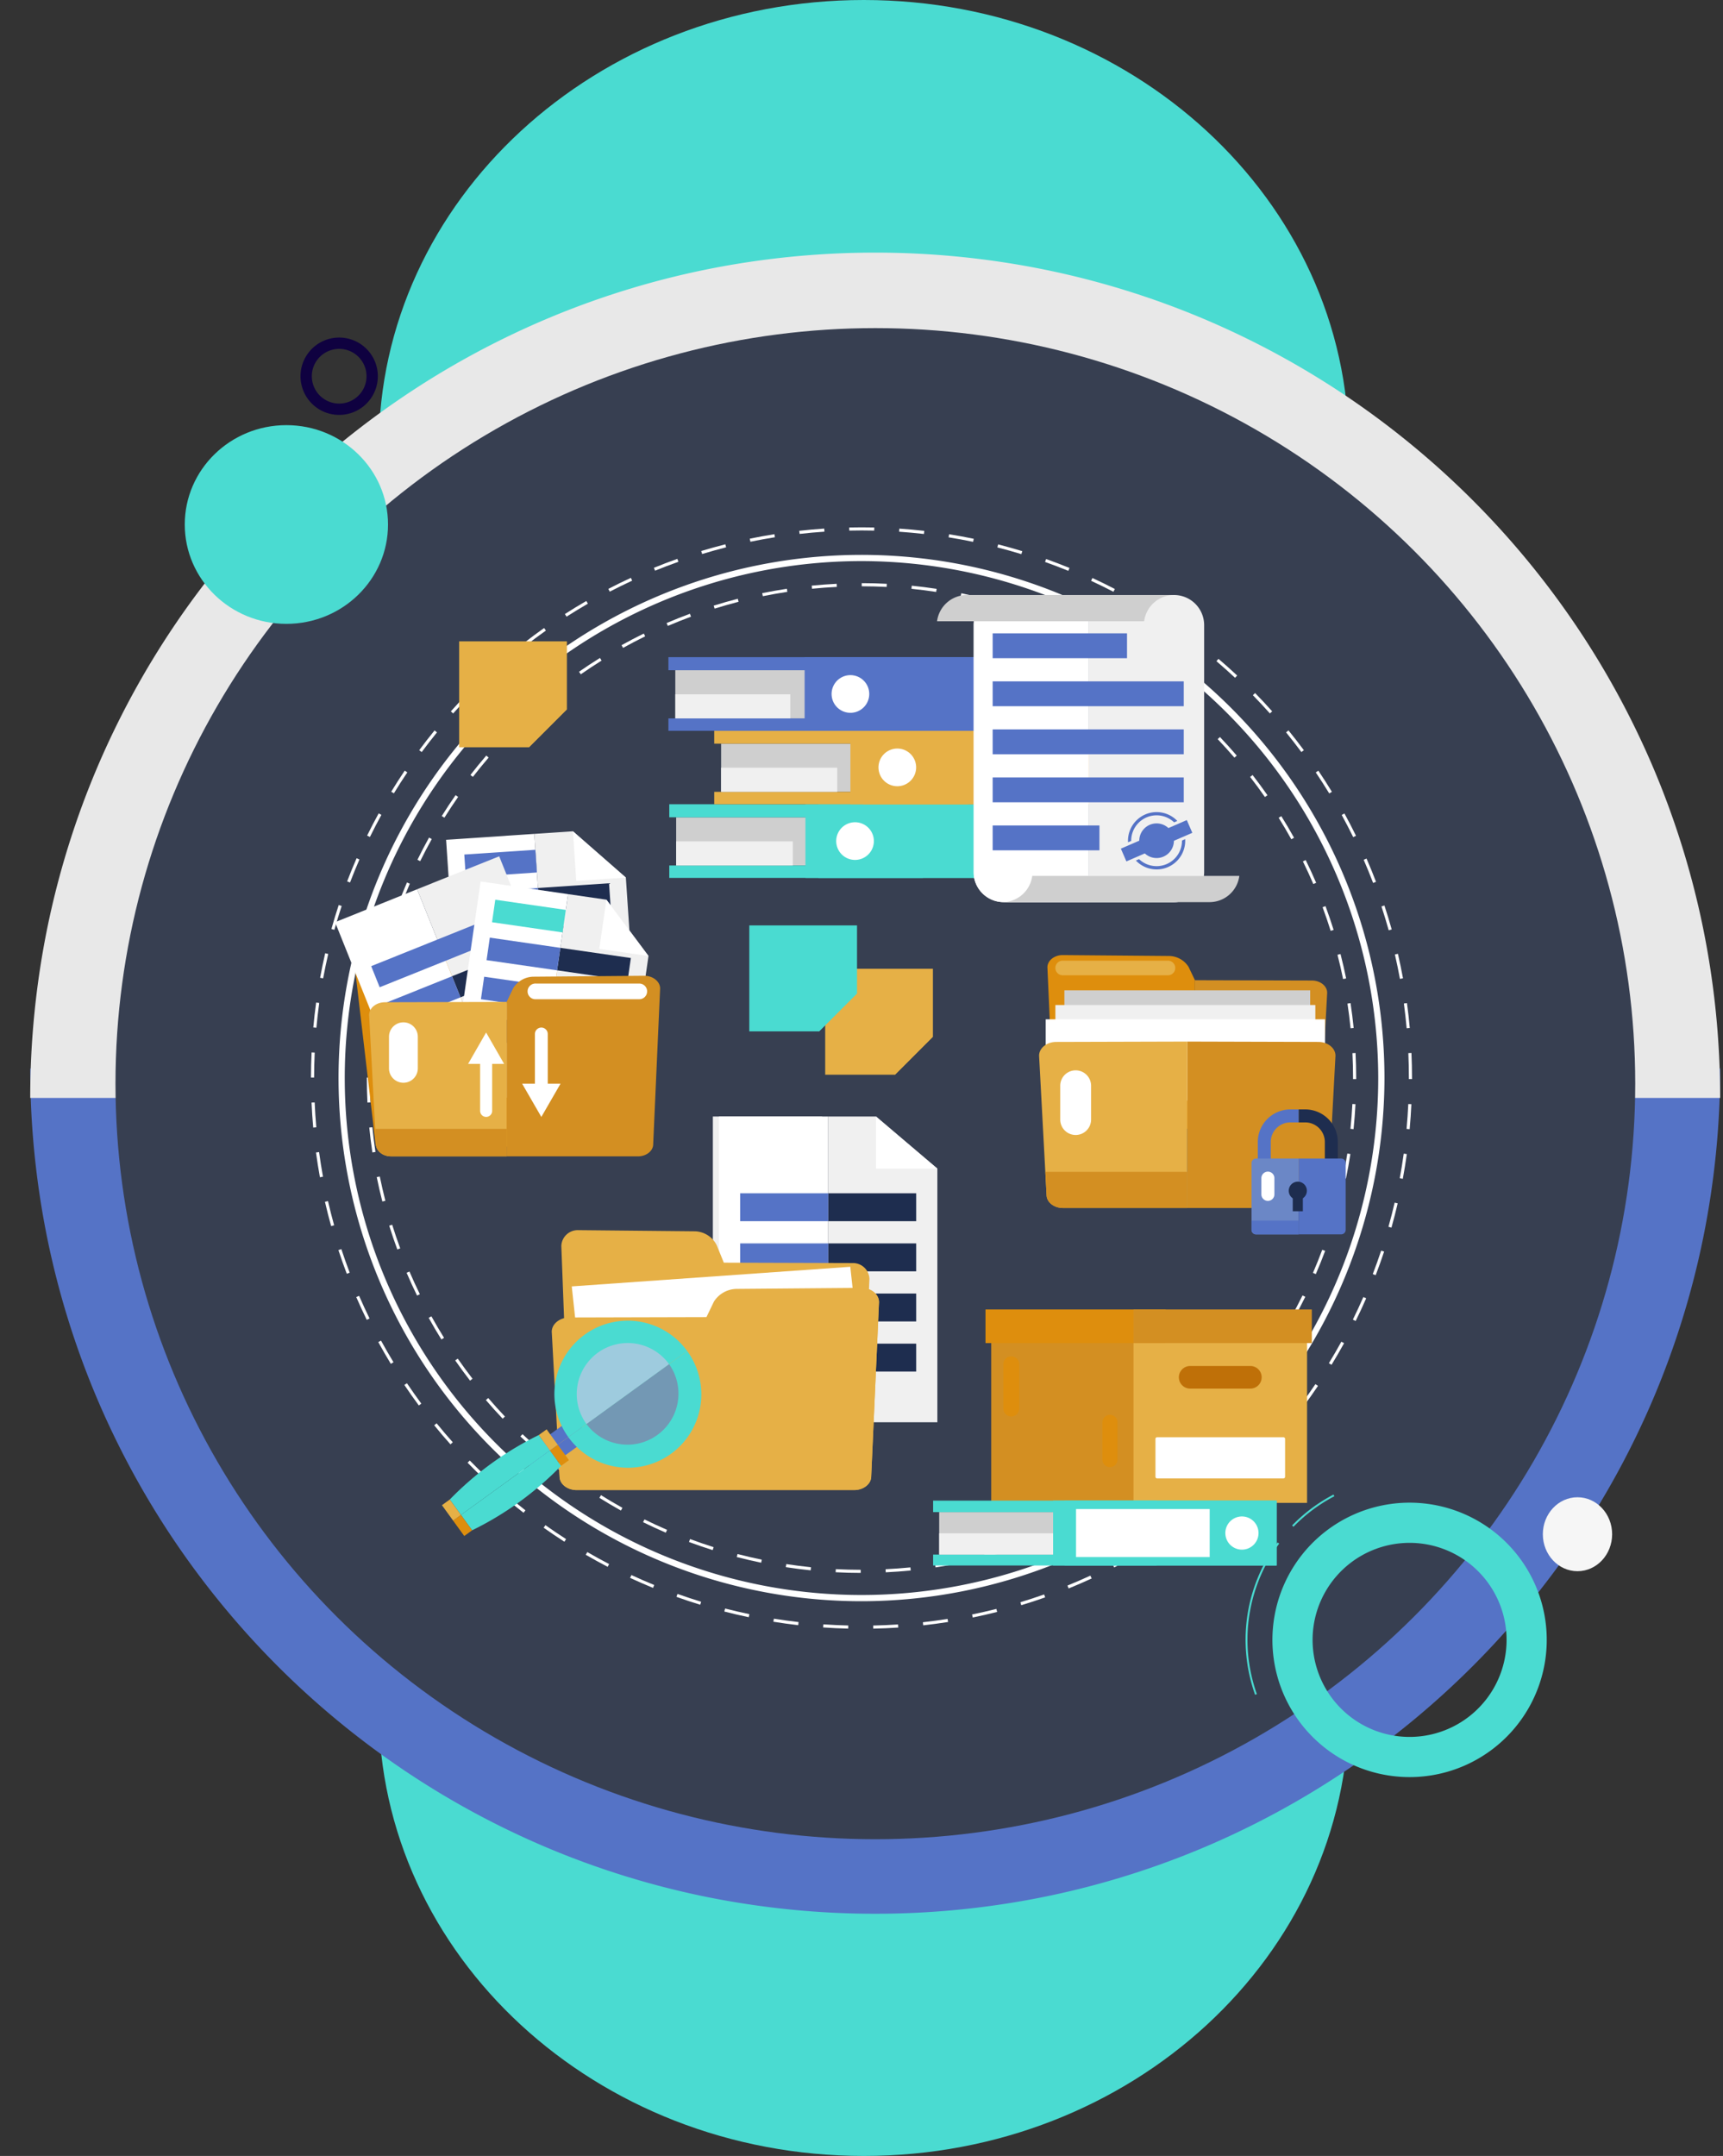 <svg xmlns="http://www.w3.org/2000/svg" xmlns:xlink="http://www.w3.org/1999/xlink" width="373" height="466.537" viewBox="0 0 373 466.537">
  <rect x="0" y="0" width="373" height="466.537" fill="#333333" stroke="none"/>
  <defs>
    <clipPath id="clip-path">
      <rect id="Rectángulo_361950" data-name="Rectángulo 361950" width="373" height="370" transform="translate(0.013 0)" fill="#fff" stroke="#707070" stroke-width="1"/>
    </clipPath>
    <clipPath id="clip-path-2">
      <ellipse id="Elipse_8547" data-name="Elipse 8547" cx="164.5" cy="163.5" rx="164.5" ry="163.5" transform="translate(-0.403 -0.206)" fill="#fff" stroke="#707070" stroke-width="1"/>
    </clipPath>
    <clipPath id="clip-path-3">
      <rect id="Rectángulo_365684" data-name="Rectángulo 365684" width="238.347" height="238.32" fill="none"/>
    </clipPath>
  </defs>
  <g id="Grupo_1042357" data-name="Grupo 1042357" transform="translate(-1047 -4838.463)">
    <path id="Trazado_766853" data-name="Trazado 766853" d="M96.84,0H369.7c53.483,0,96.84,47.01,96.84,105S423.18,210,369.7,210H96.84C43.357,210,0,162.99,0,105S43.357,0,96.84,0Z" transform="translate(1339 4838.463) rotate(90)" fill="#4adbd1"/>
    <g id="Enmascarar_grupo_1018731" data-name="Enmascarar grupo 1018731" transform="translate(1046.986 4886.463)" clip-path="url(#clip-path)">
      <g id="Grupo_1026156" data-name="Grupo 1026156" transform="translate(6.556 6.663)">
        <g id="Grupo_1026152" data-name="Grupo 1026152" transform="translate(0 359.466) rotate(-90)">
          <path id="Sustracción_38" data-name="Sustracción 38" d="M0,365.843V0A184.271,184.271,0,0,1,36.865,3.716,182,182,0,0,1,71.2,14.375,182.936,182.936,0,0,1,102.273,31.24a184.236,184.236,0,0,1,27.072,22.336,184.235,184.235,0,0,1,22.336,27.072,182.936,182.936,0,0,1,16.865,31.072,182,182,0,0,1,10.659,34.336,184.273,184.273,0,0,1,3.716,36.865,184.273,184.273,0,0,1-3.716,36.865,182,182,0,0,1-10.659,34.336,182.937,182.937,0,0,1-16.865,31.072,184.235,184.235,0,0,1-22.336,27.072A184.236,184.236,0,0,1,102.273,334.6,182.94,182.94,0,0,1,71.2,351.468a182,182,0,0,1-34.336,10.659A184.276,184.276,0,0,1,0,365.843Z" transform="translate(182.922 365.843) rotate(180)" fill="#5573c6"/>
          <path id="Sustracción_39" data-name="Sustracción 39" d="M0,365.842V0A184.271,184.271,0,0,1,36.865,3.716,182,182,0,0,1,71.2,14.375,182.938,182.938,0,0,1,102.273,31.24a184.235,184.235,0,0,1,27.072,22.336,184.236,184.236,0,0,1,22.336,27.072,182.936,182.936,0,0,1,16.865,31.072,182,182,0,0,1,10.659,34.336,184.273,184.273,0,0,1,3.716,36.865,184.272,184.272,0,0,1-3.716,36.865,181.994,181.994,0,0,1-10.659,34.336,182.93,182.93,0,0,1-16.865,31.072,184.232,184.232,0,0,1-22.336,27.072A184.232,184.232,0,0,1,102.273,334.6,182.941,182.941,0,0,1,71.2,351.467a182,182,0,0,1-34.336,10.658A184.273,184.273,0,0,1,0,365.842Z" transform="translate(176.544 0)" fill="#e8e8e8"/>
        </g>
        <g id="Enmascarar_grupo_1018730" data-name="Enmascarar grupo 1018730" transform="translate(18.86 16.543)" clip-path="url(#clip-path-2)">
          <ellipse id="Elipse_8590" data-name="Elipse 8590" cx="164.5" cy="163.5" rx="164.5" ry="163.5" transform="translate(-0.402 -0.205)" fill="#373f51"/>
        </g>
        <g id="Grupo_1026155" data-name="Grupo 1026155" transform="matrix(0.966, -0.259, 0.259, 0.966, 255.356, 275.933)" style="isolation: isolate">
          <g id="Grupo_1026153" data-name="Grupo 1026153" transform="translate(0 6.886)">
            <path id="Trazado_766849" data-name="Trazado 766849" d="M.109,30.559C.037,29.633,0,28.688,0,27.75A35.335,35.335,0,0,1,13.365,0l.257.322A34.924,34.924,0,0,0,.412,27.75c0,.926.036,1.861.108,2.777Z" transform="translate(0 0)" fill="#4adbd1"/>
          </g>
          <g id="Grupo_1026154" data-name="Grupo 1026154" transform="translate(17.339 0)">
            <path id="Trazado_766850" data-name="Trazado 766850" d="M.211,4.488,0,4.134A35.243,35.243,0,0,1,10.387,0l.09.4A34.816,34.816,0,0,0,.211,4.488Z" transform="translate(0)" fill="#4adbd1"/>
          </g>
          <path id="Trazado_766851" data-name="Trazado 766851" d="M29.691,0a29.69,29.69,0,1,0,29.69,29.691A29.691,29.691,0,0,0,29.691,0Zm0,50.685A20.994,20.994,0,1,1,50.685,29.691,20.994,20.994,0,0,1,29.691,50.685Z" transform="translate(5.797 4.946)" fill="#4adbd1" style="mix-blend-mode: multiply;isolation: isolate"/>
        </g>
        <path id="Trazado_766852" data-name="Trazado 766852" d="M8.369,0a8.369,8.369,0,1,0,8.369,8.369A8.369,8.369,0,0,0,8.369,0Zm0,14.287a5.918,5.918,0,1,1,5.918-5.918A5.918,5.918,0,0,1,8.369,14.287Z" transform="matrix(0.966, -0.259, 0.259, 0.966, 56.631, 20.834)" fill="#0f0140" style="mix-blend-mode: multiply;isolation: isolate"/>
        <ellipse id="Elipse_8548" data-name="Elipse 8548" cx="7.5" cy="8" rx="7.5" ry="8" transform="translate(327.457 269.337)" fill="#f6f6f6"/>
        <ellipse id="Elipse_8549" data-name="Elipse 8549" cx="22" cy="21.5" rx="22" ry="21.5" transform="translate(33.457 37.337)" fill="#4adbd1"/>
      </g>
    </g>
    <g id="Grupo_1032308" data-name="Grupo 1032308" transform="translate(1114.326 4952.572)">
      <g id="Grupo_1032307" data-name="Grupo 1032307" transform="translate(0 0)" clip-path="url(#clip-path-3)">
        <path id="Trazado_781422" data-name="Trazado 781422" d="M110.594,217.855c-1.806,0-3.632-.053-5.425-.144l.036-.67c1.78.089,3.592.138,5.389.141Zm5.422-.128-.033-.67c1.8-.089,3.606-.22,5.376-.394l.066.67c-1.78.174-3.6.309-5.408.394m-16.251-.43c-1.793-.184-3.6-.414-5.382-.686l.1-.667c1.77.273,3.566.5,5.346.683Zm27.042-.634-.1-.667c1.767-.266,3.553-.581,5.31-.936l.135.66c-1.77.358-3.566.673-5.343.942m-37.76-1.015c-1.763-.361-3.54-.775-5.284-1.228l.167-.65c1.734.45,3.5.86,5.251,1.222Zm48.39-1.139-.167-.653c1.734-.443,3.478-.939,5.185-1.471l.2.644c-1.717.535-3.474,1.034-5.218,1.481m-58.888-1.586c-1.717-.542-3.441-1.133-5.129-1.76l.233-.63c1.678.624,3.392,1.212,5.1,1.75Zm69.255-1.645-.233-.631c1.691-.624,3.379-1.3,5.018-2l.266.621c-1.648.706-3.349,1.382-5.05,2.01m-79.408-2.131c-1.645-.709-3.3-1.474-4.916-2.269l.3-.6c1.606.791,3.248,1.55,4.886,2.256Zm89.4-2.141-.3-.6c1.612-.791,3.221-1.632,4.784-2.5l.325.591c-1.573.87-3.192,1.714-4.814,2.512m-99.108-2.647c-1.566-.873-3.136-1.8-4.663-2.758l.358-.568c1.517.949,3.077,1.872,4.633,2.739Zm108.6-2.617-.355-.571c1.52-.946,3.034-1.944,4.505-2.969l.384.552c-1.481,1.031-3,2.036-4.535,2.988M49.5,198.612c-1.484-1.038-2.952-2.121-4.364-3.218l.414-.532c1.4,1.09,2.863,2.167,4.335,3.2Zm126.7-3.067-.41-.532c1.409-1.09,2.817-2.236,4.18-3.405l.44.512c-1.376,1.176-2.791,2.328-4.21,3.425M40.942,191.962c-1.366-1.176-2.719-2.4-4.023-3.642l.466-.486c1.294,1.231,2.637,2.45,3.993,3.615Zm143.5-3.474-.463-.489c1.3-1.231,2.581-2.512,3.816-3.809l.486.466c-1.241,1.3-2.535,2.591-3.839,3.832M33.087,184.482c-1.238-1.3-2.46-2.66-3.635-4.029l.512-.437c1.166,1.363,2.381,2.709,3.612,4Zm158.836-3.845-.512-.44c1.166-1.35,2.315-2.752,3.415-4.167l.529.414c-1.107,1.422-2.262,2.834-3.432,4.193m-165.9-4.39c-1.107-1.428-2.187-2.9-3.212-4.374l.552-.384c1.018,1.465,2.1,2.926,3.192,4.348Zm172.553-4.167-.552-.384c1.028-1.471,2.026-2.982,2.972-4.489l.571.358c-.952,1.517-1.957,3.037-2.992,4.515M19.824,167.34c-.952-1.53-1.878-3.1-2.755-4.683l.591-.325c.867,1.566,1.79,3.129,2.735,4.65ZM204.33,162.9l-.588-.328c.867-1.553,1.711-3.156,2.5-4.765l.6.3c-.8,1.619-1.645,3.231-2.519,4.794M14.557,157.844c-.795-1.616-1.557-3.277-2.269-4.939l.621-.263c.706,1.648,1.465,3.3,2.253,4.906Zm194.564-4.653-.617-.266c.706-1.635,1.382-3.313,2.006-4.988l.63.233c-.63,1.688-1.307,3.376-2.02,5.021M10.278,147.858c-.624-1.688-1.215-3.422-1.754-5.146l.644-.2c.535,1.717,1.12,3.438,1.74,5.116ZM212.9,143.04l-.64-.2c.539-1.7,1.038-3.445,1.491-5.179l.65.171c-.453,1.744-.959,3.5-1.5,5.211M7.04,137.491c-.447-1.74-.857-3.52-1.215-5.284l.66-.135c.358,1.754.762,3.52,1.208,5.254Zm208.6-4.945-.657-.135c.361-1.754.683-3.537.956-5.307l.663.105c-.273,1.78-.6,3.573-.962,5.336M4.88,126.864c-.266-1.79-.493-3.6-.67-5.382l.67-.066c.174,1.77.4,3.569.667,5.349Zm212.408-5.037-.667-.069c.181-1.78.322-3.589.414-5.372l.67.036c-.092,1.793-.23,3.612-.417,5.405M3.809,116.074c-.085-1.763-.128-3.55-.128-5.307v-.115h.673v.115c0,1.747.043,3.52.125,5.274ZM217.852,111h-.673v-.233c0-1.783-.043-3.6-.131-5.385l.67-.033c.089,1.8.135,3.625.135,5.422ZM4.492,105.264l-.67-.033c.089-1.8.227-3.615.41-5.408l.67.069c-.181,1.783-.319,3.589-.41,5.372M216.644,100c-.181-1.783-.407-3.583-.673-5.346l.663-.1c.269,1.777.5,3.586.676,5.382ZM5.582,94.542l-.667-.1c.273-1.78.594-3.576.956-5.336l.66.135c-.358,1.75-.68,3.537-.949,5.3m209.44-5.192c-.355-1.747-.762-3.514-1.212-5.251l.654-.167c.45,1.747.86,3.523,1.218,5.284ZM7.75,83.988l-.65-.171c.453-1.744.956-3.5,1.494-5.211l.644.2C8.7,80.511,8.2,82.254,7.75,83.988m204.583-5.073c-.539-1.711-1.123-3.432-1.747-5.11l.63-.236c.627,1.694,1.218,3.425,1.757,5.146ZM10.984,73.707l-.63-.233c.624-1.688,1.3-3.379,2.013-5.024l.617.266c-.706,1.635-1.379,3.317-2,4.991m197.595-4.919c-.706-1.645-1.465-3.294-2.256-4.9l.6-.3c.795,1.619,1.56,3.28,2.272,4.936ZM15.237,63.832l-.6-.3c.791-1.609,1.635-3.225,2.512-4.8l.588.328c-.87,1.563-1.711,3.166-2.5,4.768M203.818,59.1c-.87-1.566-1.793-3.129-2.742-4.65l.571-.355c.956,1.527,1.885,3.1,2.758,4.676ZM20.474,54.428l-.571-.355c.956-1.53,1.96-3.051,2.988-4.522l.552.384c-1.021,1.465-2.02,2.975-2.969,4.492M198.1,49.955c-1.025-1.471-2.1-2.932-3.2-4.344l.532-.414c1.1,1.422,2.184,2.893,3.218,4.371ZM26.638,45.6l-.532-.414c1.1-1.415,2.253-2.827,3.432-4.2l.509.437c-1.169,1.363-2.315,2.765-3.409,4.174m164.856-4.164c-1.162-1.353-2.381-2.7-3.615-4l.486-.463c1.245,1.307,2.469,2.663,3.638,4.023ZM33.662,37.427l-.489-.463c1.245-1.307,2.535-2.6,3.839-3.835l.463.489c-1.294,1.228-2.578,2.512-3.812,3.809m150.4-3.806c-1.294-1.228-2.64-2.446-4-3.612l.44-.509c1.366,1.172,2.719,2.4,4.023,3.635ZM41.474,30l-.437-.512c1.369-1.176,2.785-2.331,4.2-3.428l.414.532c-1.412,1.09-2.817,2.24-4.18,3.409m134.418-3.4c-1.419-1.1-2.88-2.174-4.341-3.192l.384-.552c1.471,1.025,2.942,2.1,4.367,3.212ZM50,23.4l-.384-.552c1.478-1.031,3-2.036,4.532-2.988l.355.568c-1.517.949-3.034,1.951-4.5,2.972m117.06-2.952c-1.517-.946-3.077-1.868-4.64-2.735l.328-.588c1.573.873,3.143,1.8,4.666,2.752ZM59.151,17.689l-.328-.588c1.576-.877,3.2-1.724,4.814-2.519l.3.6c-1.612.791-3.221,1.632-4.784,2.5m98.5-2.476c-1.6-.785-3.241-1.54-4.886-2.249l.266-.617c1.655.713,3.31,1.474,4.919,2.263ZM68.841,12.93l-.266-.617c1.662-.713,3.359-1.389,5.047-2.013l.233.63c-1.678.621-3.366,1.294-5.014,2m78.932-1.967c-1.675-.621-3.392-1.205-5.1-1.744l.2-.64c1.721.539,3.448,1.13,5.133,1.754ZM78.968,9.187l-.2-.644c1.717-.535,3.474-1.038,5.218-1.488l.167.653c-1.731.447-3.478.942-5.185,1.478m58.524-1.448c-1.727-.447-3.494-.857-5.251-1.215l.135-.66c1.767.361,3.546.775,5.284,1.222ZM89.407,6.5l-.135-.66c1.767-.358,3.563-.676,5.339-.946l.1.663c-1.767.269-3.55.585-5.307.942m37.527-.923c-1.767-.269-3.566-.5-5.346-.676l.066-.67c1.793.181,3.6.41,5.382.68Zm-26.874-.69-.066-.67c1.786-.177,3.606-.312,5.408-.4l.033.67c-1.793.089-3.6.223-5.376.4m16.153-.394c-1.78-.089-3.6-.135-5.389-.138V3.68c1.806,0,3.629.049,5.422.138Z" transform="translate(8.407 8.406)" fill="#fff"/>
        <path id="Trazado_781423" data-name="Trazado 781423" d="M115.03,228.239A113.212,113.212,0,1,1,228.242,115.028,113.341,113.341,0,0,1,115.03,228.239m0-225.077A111.865,111.865,0,1,0,226.892,115.028,111.993,111.993,0,0,0,115.03,3.162" transform="translate(4.145 4.149)" fill="#fff"/>
        <path id="Trazado_781424" data-name="Trazado 781424" d="M121.717,238.32l-.016-.673c1.8-.036,3.612-.115,5.389-.233l.046.67c-1.79.118-3.612.2-5.418.236m-5.428-.007c-1.8-.043-3.625-.128-5.418-.25l.046-.673c1.783.121,3.6.207,5.389.25Zm16.248-.709-.076-.667c1.786-.2,3.583-.443,5.346-.719l.105.663c-1.773.279-3.579.522-5.376.722m-27.065-.036c-1.8-.207-3.606-.456-5.376-.742l.108-.663c1.757.282,3.556.532,5.343.736Zm37.777-1.655-.135-.66c1.754-.358,3.523-.765,5.257-1.2l.164.65c-1.744.443-3.52.85-5.287,1.212m-48.485-.069c-1.76-.365-3.537-.778-5.284-1.228l.167-.65c1.737.443,3.5.854,5.254,1.218Zm59-2.594-.194-.644c1.714-.519,3.441-1.087,5.139-1.685l.223.634c-1.7.6-3.445,1.172-5.169,1.694m-69.5-.1c-1.721-.529-3.451-1.1-5.149-1.708l.227-.634c1.688.6,3.409,1.172,5.119,1.694Zm79.753-3.527-.253-.624c1.662-.676,3.33-1.4,4.959-2.148l.282.611c-1.639.755-3.317,1.481-4.988,2.161M74.043,229.5c-1.665-.683-3.333-1.409-4.962-2.164l.286-.611c1.616.749,3.274,1.474,4.932,2.151Zm99.837-4.427-.309-.6c1.589-.824,3.185-1.7,4.738-2.591l.335.581c-1.56.9-3.166,1.78-4.765,2.607m-109.655-.128c-1.6-.831-3.192-1.708-4.745-2.607l.338-.585c1.543.9,3.133,1.77,4.719,2.594Zm119.063-5.3-.364-.565c1.5-.962,3.011-1.974,4.482-3.011l.388.548c-1.478,1.044-2.995,2.062-4.505,3.028m-128.432-.131c-1.52-.975-3.031-2-4.492-3.031l.391-.548c1.451,1.028,2.955,2.042,4.466,3.011Zm137.3-6.124-.414-.532c1.415-1.1,2.824-2.243,4.187-3.4l.437.512c-1.369,1.166-2.788,2.318-4.21,3.422m-146.145-.141c-1.415-1.1-2.831-2.256-4.2-3.425l.437-.512c1.363,1.166,2.768,2.312,4.177,3.405Zm154.407-6.889-.46-.493c1.307-1.218,2.607-2.486,3.862-3.766l.483.47c-1.264,1.287-2.571,2.561-3.885,3.789M37.77,206.211c-1.314-1.228-2.617-2.506-3.875-3.8l.479-.47c1.254,1.284,2.548,2.551,3.855,3.773Zm170.241-7.6-.5-.45c1.189-1.33,2.368-2.709,3.5-4.1l.522.427c-1.143,1.4-2.328,2.785-3.523,4.121m-177.817-.167c-1.2-1.337-2.381-2.726-3.52-4.128l.522-.427c1.133,1.4,2.312,2.778,3.5,4.108Zm184.67-8.232-.539-.4c1.071-1.442,2.121-2.919,3.116-4.4l.558.378c-1,1.484-2.056,2.972-3.136,4.42m-191.517-.184c-1.074-1.448-2.128-2.942-3.133-4.436l.558-.374c1,1.484,2.046,2.969,3.113,4.41Zm197.582-8.794-.575-.351c.939-1.534,1.849-3.1,2.706-4.656l.588.325c-.86,1.563-1.777,3.139-2.719,4.683m-203.644-.213c-.936-1.543-1.849-3.126-2.716-4.706l.591-.322c.86,1.57,1.77,3.146,2.7,4.676Zm208.865-9.273-.6-.3c.788-1.6,1.55-3.244,2.269-4.883l.614.273c-.719,1.645-1.484,3.3-2.279,4.906M12.071,171.5c-.795-1.622-1.56-3.28-2.276-4.932l.617-.269c.713,1.642,1.474,3.294,2.263,4.906Zm218.414-9.661-.63-.24c.644-1.678,1.254-3.389,1.816-5.08l.64.213c-.565,1.7-1.179,3.418-1.826,5.106M7.746,161.526c-.644-1.688-1.254-3.415-1.813-5.126l.637-.21c.558,1.7,1.166,3.418,1.806,5.1ZM233.9,151.543l-.65-.184c.483-1.714.936-3.474,1.343-5.225l.657.154c-.41,1.76-.864,3.527-1.35,5.254M4.358,151.211c-.483-1.731-.933-3.5-1.336-5.257l.657-.151c.4,1.747.85,3.507,1.327,5.228Zm232-10.232-.66-.121c.322-1.75.611-3.54.86-5.326l.667.092c-.25,1.8-.542,3.6-.867,5.356M1.931,140.641c-.322-1.773-.607-3.576-.85-5.359l.667-.089c.243,1.77.525,3.563.847,5.326Zm235.91-10.4-.67-.062c.164-1.78.289-3.589.374-5.382l.67.033c-.082,1.8-.21,3.622-.374,5.412M.479,129.893C.319,128.11.2,126.287.118,124.481l.673-.03c.079,1.8.2,3.606.358,5.382ZM238.347,119.4h-.673v-.223c0-1.793-.039-3.609-.118-5.4l.67-.03c.082,1.8.122,3.622.122,5.422ZM.673,119.06H0c0-1.813.046-3.635.128-5.425l.673.03c-.082,1.78-.125,3.6-.128,5.4M237.191,108.4c-.161-1.78-.364-3.583-.6-5.359l.667-.089c.243,1.783.447,3.6.607,5.389ZM1.169,108.286l-.67-.062c.164-1.8.368-3.609.614-5.389l.667.092c-.243,1.77-.45,3.573-.611,5.359m234.567-10.57c-.322-1.76-.69-3.537-1.09-5.28l.653-.151c.407,1.754.775,3.543,1.1,5.31ZM2.634,97.6l-.663-.122c.328-1.773.7-3.563,1.1-5.313l.657.154c-.4,1.74-.772,3.517-1.1,5.28m230.679-10.4c-.483-1.724-1.011-3.461-1.57-5.159l.64-.21c.562,1.708,1.093,3.451,1.579,5.188ZM5.067,87.1l-.647-.181C4.906,85.184,5.438,83.437,6,81.726l.64.213c-.562,1.7-1.093,3.435-1.576,5.156m224.867-10.14c-.64-1.675-1.327-3.359-2.042-5.008l.617-.266c.722,1.658,1.412,3.349,2.052,5.031Zm-221.481-.1-.627-.24c.64-1.675,1.33-3.359,2.049-5.008l.614.269c-.713,1.639-1.4,3.313-2.036,4.978m217.17-9.812c-.788-1.606-1.625-3.218-2.489-4.794l.591-.325c.867,1.586,1.711,3.208,2.5,4.824ZM12.751,67l-.6-.3c.791-1.606,1.632-3.225,2.5-4.8l.591.325c-.864,1.57-1.7,3.179-2.486,4.778m207.676-9.418c-.933-1.534-1.914-3.06-2.916-4.545l.558-.378c1.008,1.491,1.993,3.031,2.932,4.571Zm-202.491-.02-.575-.351c.936-1.537,1.921-3.07,2.923-4.561l.562.378c-1,1.481-1.98,3-2.909,4.535m196.459-8.935c-1.067-1.435-2.18-2.867-3.313-4.259l.522-.424c1.136,1.4,2.259,2.837,3.33,4.282Zm-190.436,0-.542-.4c1.067-1.438,2.187-2.88,3.326-4.279l.522.424c-1.133,1.392-2.246,2.824-3.307,4.256m6.807-8.357-.5-.45c1.2-1.343,2.446-2.676,3.7-3.96l.479.47c-1.248,1.277-2.486,2.6-3.681,3.941m176.812-.007c-1.192-1.336-2.433-2.663-3.681-3.941l.479-.47c1.258,1.284,2.5,2.617,3.7,3.964Zm-169.272-7.7-.46-.493c1.32-1.228,2.683-2.446,4.049-3.612l.437.512c-1.359,1.159-2.712,2.368-4.026,3.592m161.733-.007c-1.3-1.215-2.657-2.423-4.026-3.589l.437-.512c1.376,1.172,2.735,2.387,4.046,3.612ZM46.518,25.557l-.414-.532c1.422-1.107,2.89-2.194,4.361-3.235l.387.552c-1.465,1.034-2.923,2.115-4.335,3.215m145.314,0c-1.412-1.1-2.867-2.177-4.328-3.208l.387-.552c1.471,1.041,2.936,2.128,4.354,3.231Zm-8.8-6.219c-1.507-.965-3.054-1.908-4.6-2.8l.338-.585c1.553.9,3.11,1.849,4.624,2.821Zm-127.706-.01-.361-.565c1.517-.972,3.077-1.924,4.637-2.824l.338.581c-1.55.9-3.1,1.842-4.614,2.808m118.384-5.382c-1.593-.828-3.218-1.625-4.83-2.371l.282-.611c1.622.749,3.258,1.553,4.86,2.384ZM64.677,13.92l-.309-.6c1.606-.831,3.248-1.635,4.88-2.391l.282.611c-1.625.752-3.257,1.55-4.853,2.377m99.269-4.5c-1.658-.68-3.353-1.327-5.037-1.924l.227-.634c1.691.6,3.4,1.254,5.067,1.934Zm-89.46-.033-.253-.624c1.665-.68,3.376-1.33,5.08-1.934l.227.634c-1.7.6-3.4,1.248-5.054,1.924m79.3-3.583c-1.708-.519-3.455-1.011-5.195-1.455l.167-.653c1.75.45,3.507.942,5.224,1.465Zm-69.11-.033-.2-.644C86.2,4.607,87.963,4.118,89.7,3.674l.167.65c-1.734.443-3.481.929-5.195,1.451m58.661-2.637c-1.75-.361-3.537-.69-5.3-.972l.105-.667c1.78.286,3.576.614,5.336.979ZM95.125,3.116l-.135-.66c1.763-.361,3.56-.69,5.336-.972l.105.663c-1.767.282-3.553.607-5.307.969m37.566-1.678c-1.777-.2-3.583-.368-5.372-.489l.046-.67c1.8.121,3.615.286,5.4.489Zm-26.917-.013L105.7.755c1.783-.2,3.6-.364,5.405-.483l.043.67c-1.793.118-3.6.282-5.372.483M121.93.706c-1.793-.043-3.6-.043-5.4,0l-.013-.673c1.8-.039,3.622-.039,5.425,0Z" transform="translate(0 0.002)" fill="#fff"/>
        <path id="Trazado_781425" data-name="Trazado 781425" d="M57.222,29.09V43.815l-8.2,8.2H33.9V29.09Z" transform="translate(77.414 66.438)" fill="#e6b046"/>
        <path id="Trazado_781426" data-name="Trazado 781426" d="M38.494,41.771v-8.2h8.193Z" transform="translate(87.911 76.678)" fill="#e6b046"/>
        <path id="Trazado_781427" data-name="Trazado 781427" d="M33.092,7.514V22.242l-8.2,8.193H9.767V7.514Z" transform="translate(22.307 17.161)" fill="#e6b046"/>
        <path id="Trazado_781428" data-name="Trazado 781428" d="M14.364,20.195V12h8.2Z" transform="translate(32.804 27.403)" fill="#e6b046"/>
        <path id="Trazado_781429" data-name="Trazado 781429" d="M52.218,26.235V40.956l-8.193,8.2H28.894V26.235Z" transform="translate(65.987 59.917)" fill="#4adbd1"/>
        <path id="Trazado_781430" data-name="Trazado 781430" d="M33.491,38.915v-8.2h8.2Z" transform="translate(76.485 70.156)" fill="#4adbd1"/>
        <rect id="Rectángulo_365605" data-name="Rectángulo 365605" width="19.141" height="45.487" transform="translate(29.247 67.617) rotate(-3.829)" fill="#fff"/>
        <path id="Trazado_781431" data-name="Trazado 781431" d="M36.859,64.7,34.54,30.05,23.083,20.031l-8.361.558L17.76,65.978Z" transform="translate(33.623 45.748)" fill="#f0f0f0"/>
        <path id="Trazado_781432" data-name="Trazado 781432" d="M17.987,30.769l10.738-.719L17.268,20.031Z" transform="translate(39.437 45.748)" fill="#fff"/>
        <rect id="Rectángulo_365606" data-name="Rectángulo 365606" width="30.854" height="4.919" transform="matrix(0.998, -0.067, 0.067, 0.998, 34.879, 96.131)" fill="#5573c6"/>
        <rect id="Rectángulo_365607" data-name="Rectángulo 365607" width="15.425" height="4.919" transform="translate(49.701 86.577) rotate(-3.827)" fill="#1e2d4f"/>
        <rect id="Rectángulo_365608" data-name="Rectángulo 365608" width="15.425" height="4.922" transform="translate(34.309 87.605) rotate(-3.833)" fill="#5573c6"/>
        <rect id="Rectángulo_365609" data-name="Rectángulo 365609" width="15.426" height="4.92" transform="translate(49.131 78.052) rotate(-3.833)" fill="#1e2d4f"/>
        <rect id="Rectángulo_365610" data-name="Rectángulo 365610" width="15.427" height="4.92" transform="translate(33.738 79.081) rotate(-3.827)" fill="#5573c6"/>
        <rect id="Rectángulo_365611" data-name="Rectángulo 365611" width="15.426" height="4.92" transform="translate(33.185 70.809) rotate(-3.827)" fill="#5573c6"/>
        <path id="Trazado_781433" data-name="Trazado 781433" d="M5.914,29.353,28.359,27.8a4.842,4.842,0,0,1,4.39,2.384L34.362,33.4l24.724-1.878a3.163,3.163,0,0,1,3.468,2.8l1.048,31.1a3.017,3.017,0,0,1-2.844,3.152L10.6,72.541a3.009,3.009,0,0,1-3.3-2.666L2.929,32.663a3.165,3.165,0,0,1,2.985-3.31" transform="translate(6.669 63.471)" fill="#de8e0d"/>
        <rect id="Rectángulo_365612" data-name="Rectángulo 365612" width="19.14" height="45.49" transform="translate(5.213 85.448) rotate(-21.874)" fill="#fff"/>
        <path id="Trazado_781434" data-name="Trazado 781434" d="M24.762,21.679,37.7,53.9l-5.976,14-7.776,3.123L7,28.808Z" transform="translate(15.978 49.51)" fill="#f0f0f0"/>
        <path id="Trazado_781435" data-name="Trazado 781435" d="M13.3,35.5l9.986-4.009-5.976,14Z" transform="translate(30.384 71.921)" fill="#fff"/>
        <rect id="Rectángulo_365613" data-name="Rectángulo 365613" width="30.855" height="4.919" transform="translate(13.033 94.962) rotate(-21.875)" fill="#5573c6"/>
        <rect id="Rectángulo_365614" data-name="Rectángulo 365614" width="15.425" height="4.92" transform="translate(30.533 97.141) rotate(-21.858)" fill="#1e2d4f"/>
        <rect id="Rectángulo_365615" data-name="Rectángulo 365615" width="15.428" height="4.919" transform="translate(16.217 102.89) rotate(-21.869)" fill="#5573c6"/>
        <rect id="Rectángulo_365616" data-name="Rectángulo 365616" width="15.428" height="4.922" transform="translate(33.715 105.071) rotate(-21.869)" fill="#1e2d4f"/>
        <rect id="Rectángulo_365617" data-name="Rectángulo 365617" width="15.427" height="4.921" transform="translate(19.4 110.818) rotate(-21.872)" fill="#5573c6"/>
        <rect id="Rectángulo_365618" data-name="Rectángulo 365618" width="15.428" height="4.917" transform="translate(22.488 118.514) rotate(-21.872)" fill="#4adbd1"/>
        <rect id="Rectángulo_365619" data-name="Rectángulo 365619" width="45.488" height="19.139" transform="translate(30.211 121.662) rotate(-81.778)" fill="#fff"/>
        <path id="Trazado_781436" data-name="Trazado 781436" d="M33.913,71.928,38.875,37.56,29.762,25.371l-8.292-1.2-6.5,45.021Z" transform="translate(34.186 55.206)" fill="#f0f0f0"/>
        <path id="Trazado_781437" data-name="Trazado 781437" d="M19.006,35.189l10.649,1.537L20.543,24.537Z" transform="translate(43.406 56.038)" fill="#fff"/>
        <rect id="Rectángulo_365620" data-name="Rectángulo 365620" width="4.919" height="30.853" transform="translate(35.566 110.572) rotate(-81.776)" fill="#5573c6"/>
        <rect id="Rectángulo_365621" data-name="Rectángulo 365621" width="4.922" height="15.428" transform="translate(52.054 104.325) rotate(-81.794)" fill="#1e2d4f"/>
        <rect id="Rectángulo_365622" data-name="Rectángulo 365622" width="4.919" height="15.428" transform="translate(36.786 102.118) rotate(-81.789)" fill="#5573c6"/>
        <rect id="Rectángulo_365623" data-name="Rectángulo 365623" width="4.92" height="15.428" transform="translate(53.275 95.865) rotate(-81.777)" fill="#1e2d4f"/>
        <rect id="Rectángulo_365624" data-name="Rectángulo 365624" width="4.919" height="15.425" transform="translate(38.008 93.661) rotate(-81.783)" fill="#5573c6"/>
        <rect id="Rectángulo_365625" data-name="Rectángulo 365625" width="4.921" height="15.427" transform="translate(39.192 85.458) rotate(-81.783)" fill="#4adbd1"/>
        <path id="Trazado_781438" data-name="Trazado 781438" d="M42.683,29.552l-23.9.2a5.264,5.264,0,0,0-4.45,2.45l-1.435,3V68.629H41.343c1.8,0,3.277-1.185,3.277-2.627l1.5-33.692c0-1.514-1.547-2.758-3.435-2.758" transform="translate(29.458 67.492)" fill="#d38f22"/>
        <path id="Trazado_781439" data-name="Trazado 781439" d="M7.269,31.344c-1.891,0-3.438,1.241-3.438,2.755l1.5,27.971C5.332,63.512,6.8,64.7,8.6,64.7H33.608V31.275Z" transform="translate(8.749 71.427)" fill="#e6b046"/>
        <path id="Trazado_781440" data-name="Trazado 781440" d="M4.234,39.64l.177,3.323c0,1.445,1.474,2.627,3.271,2.627H32.688V39.64Z" transform="translate(9.67 90.53)" fill="#d38f22"/>
        <path id="Trazado_781441" data-name="Trazado 781441" d="M40.075,31.763a1.7,1.7,0,0,1-1.7,1.694H16.012a1.7,1.7,0,1,1,0-3.392H38.378a1.7,1.7,0,0,1,1.7,1.7" transform="translate(32.69 68.663)" fill="#fff"/>
        <path id="Trazado_781442" data-name="Trazado 781442" d="M12.452,34.611a1.309,1.309,0,0,0-1.3,1.314V47.234a1.3,1.3,0,1,0,2.607,0V35.925a1.307,1.307,0,0,0-1.3-1.314" transform="translate(25.46 79.045)" fill="#fff"/>
        <path id="Trazado_781443" data-name="Trazado 781443" d="M10.356,40.088l3.9-6.8,3.9,6.8Z" transform="translate(23.652 76.03)" fill="#fff"/>
        <path id="Trazado_781444" data-name="Trazado 781444" d="M16.151,47.713a1.387,1.387,0,0,1-1.389-1.389V34.352a1.389,1.389,0,0,1,2.778,0V46.324a1.387,1.387,0,0,1-1.389,1.389" transform="translate(33.713 75.288)" fill="#fff"/>
        <path id="Trazado_781445" data-name="Trazado 781445" d="M13.92,36.664l4.154,7.195,4.154-7.195Z" transform="translate(31.79 83.734)" fill="#fff"/>
        <path id="Trazado_781446" data-name="Trazado 781446" d="M11.383,42.576a3.121,3.121,0,0,1-6.242,0V35.743a3.121,3.121,0,1,1,6.242,0Z" transform="translate(11.741 74.498)" fill="#fff"/>
        <rect id="Rectángulo_365626" data-name="Rectángulo 365626" width="51.949" height="10.433" transform="translate(79.05 62.75)" fill="#cfcfcf"/>
        <rect id="Rectángulo_365627" data-name="Rectángulo 365627" width="54.928" height="2.686" transform="translate(77.563 73.179)" fill="#4adbd1"/>
        <rect id="Rectángulo_365628" data-name="Rectángulo 365628" width="54.928" height="2.824" transform="translate(77.563 59.926)" fill="#4adbd1"/>
        <rect id="Rectángulo_365629" data-name="Rectángulo 365629" width="25.259" height="5.218" transform="translate(79.05 67.964)" fill="#f0f0f0"/>
        <rect id="Rectángulo_365630" data-name="Rectángulo 365630" width="54.928" height="15.939" transform="translate(107.041 59.926)" fill="#4adbd1"/>
        <rect id="Rectángulo_365631" data-name="Rectángulo 365631" width="52.123" height="15.939" transform="translate(109.849 59.926)" fill="#4adbd1"/>
        <rect id="Rectángulo_365632" data-name="Rectángulo 365632" width="21.604" height="11.024" transform="translate(125.109 62.385)" fill="#4adbd1"/>
        <path id="Trazado_781447" data-name="Trazado 781447" d="M44.291,22.873A5.074,5.074,0,1,0,40.728,29.1a5.072,5.072,0,0,0,3.563-6.229" transform="translate(78.378 43.691)" fill="#4adbd1"/>
        <path id="Trazado_781448" data-name="Trazado 781448" d="M42.633,22.438a4.076,4.076,0,1,0-2.863,5.008,4.076,4.076,0,0,0,2.863-5.008" transform="translate(79.074 44.385)" fill="#fff"/>
        <rect id="Rectángulo_365633" data-name="Rectángulo 365633" width="51.949" height="10.429" transform="translate(88.784 46.81)" fill="#cfcfcf"/>
        <rect id="Rectángulo_365634" data-name="Rectángulo 365634" width="54.928" height="2.686" transform="translate(87.293 57.24)" fill="#e6b046"/>
        <rect id="Rectángulo_365635" data-name="Rectángulo 365635" width="54.928" height="2.824" transform="translate(87.293 43.986)" fill="#e6b046"/>
        <rect id="Rectángulo_365636" data-name="Rectángulo 365636" width="25.141" height="5.215" transform="translate(88.784 52.025)" fill="#f0f0f0"/>
        <rect id="Rectángulo_365637" data-name="Rectángulo 365637" width="54.931" height="15.939" transform="translate(116.775 43.986)" fill="#e6b046"/>
        <rect id="Rectángulo_365638" data-name="Rectángulo 365638" width="52.123" height="15.939" transform="translate(119.582 43.986)" fill="#e6b046"/>
        <rect id="Rectángulo_365639" data-name="Rectángulo 365639" width="23.702" height="10.295" transform="translate(133.791 46.807)" fill="#e6b046"/>
        <path id="Trazado_781449" data-name="Trazado 781449" d="M47.079,18.019a5.074,5.074,0,1,0-3.563,6.233,5.072,5.072,0,0,0,3.563-6.233" transform="translate(84.745 32.605)" fill="#e6b046"/>
        <path id="Trazado_781450" data-name="Trazado 781450" d="M45.423,17.586a4.077,4.077,0,1,0-2.863,5,4.081,4.081,0,0,0,2.863-5" transform="translate(85.439 33.298)" fill="#fff"/>
        <rect id="Rectángulo_365640" data-name="Rectángulo 365640" width="51.949" height="10.429" transform="translate(78.863 30.92)" fill="#cfcfcf"/>
        <rect id="Rectángulo_365641" data-name="Rectángulo 365641" width="54.931" height="2.686" transform="translate(77.376 41.349)" fill="#5573c6"/>
        <rect id="Rectángulo_365642" data-name="Rectángulo 365642" width="54.931" height="2.824" transform="translate(77.376 28.096)" fill="#5573c6"/>
        <rect id="Rectángulo_365643" data-name="Rectángulo 365643" width="24.894" height="5.211" transform="translate(78.863 36.135)" fill="#f0f0f0"/>
        <rect id="Rectángulo_365644" data-name="Rectángulo 365644" width="54.928" height="15.939" transform="translate(106.861 28.096)" fill="#5573c6"/>
        <rect id="Rectángulo_365645" data-name="Rectángulo 365645" width="52.127" height="15.939" transform="translate(109.662 28.096)" fill="#5573c6"/>
        <rect id="Rectángulo_365646" data-name="Rectángulo 365646" width="32.838" height="11.135" transform="translate(124.071 30.5)" fill="#5573c6"/>
        <path id="Trazado_781451" data-name="Trazado 781451" d="M43.986,13.18a5.073,5.073,0,1,0-3.56,6.229,5.072,5.072,0,0,0,3.56-6.229" transform="translate(77.685 21.554)" fill="#5573c6"/>
        <path id="Trazado_781452" data-name="Trazado 781452" d="M42.33,12.749a4.076,4.076,0,1,0-2.863,5,4.076,4.076,0,0,0,2.863-5" transform="translate(78.379 22.248)" fill="#fff"/>
        <path id="Trazado_781453" data-name="Trazado 781453" d="M50.2,4.461a6.515,6.515,0,0,0-6.518,6.515V64.4A6.52,6.52,0,0,0,50.2,70.921H68.639V4.461Z" transform="translate(99.753 10.189)" fill="#fff"/>
        <path id="Trazado_781454" data-name="Trazado 781454" d="M69.722,4.461H51.28v66.46H69.722A6.522,6.522,0,0,0,76.24,64.4V10.976a6.517,6.517,0,0,0-6.518-6.515" transform="translate(117.112 10.189)" fill="#f0f0f0"/>
        <path id="Trazado_781455" data-name="Trazado 781455" d="M43.7,22.971a6.516,6.516,0,0,0,6.462,5.678H87.04A6.516,6.516,0,0,0,93.5,22.971Z" transform="translate(99.794 52.462)" fill="#fff"/>
        <path id="Trazado_781456" data-name="Trazado 781456" d="M79.01,4.461H47.735a6.516,6.516,0,0,0-6.462,5.678H86.106a6.516,6.516,0,0,1,6.462-5.678Z" transform="translate(94.258 10.189)" fill="#cfcfcf"/>
        <path id="Trazado_781457" data-name="Trazado 781457" d="M59.135,28.649H90.413a6.515,6.515,0,0,0,6.459-5.678H52.039a6.515,6.515,0,0,1-6.459,5.678Z" transform="translate(104.095 52.462)" fill="#cfcfcf"/>
        <rect id="Rectángulo_365647" data-name="Rectángulo 365647" width="41.369" height="5.376" transform="translate(147.567 33.337)" fill="#5573c6"/>
        <rect id="Rectángulo_365648" data-name="Rectángulo 365648" width="29.088" height="5.376" transform="translate(147.567 22.944)" fill="#5573c6"/>
        <rect id="Rectángulo_365649" data-name="Rectángulo 365649" width="41.369" height="5.376" transform="translate(147.567 43.73)" fill="#5573c6"/>
        <rect id="Rectángulo_365650" data-name="Rectángulo 365650" width="41.369" height="5.379" transform="translate(147.567 54.123)" fill="#5573c6"/>
        <rect id="Rectángulo_365651" data-name="Rectángulo 365651" width="23.118" height="5.376" transform="translate(147.567 64.52)" fill="#5573c6"/>
        <path id="Trazado_781458" data-name="Trazado 781458" d="M58.01,19.527a3.748,3.748,0,1,0,4.072,3.392,3.745,3.745,0,0,0-4.072-3.392" transform="translate(124.706 44.561)" fill="#5573c6"/>
        <path id="Trazado_781459" data-name="Trazado 781459" d="M64.365,20.848a5.5,5.5,0,0,1-9.293,4.026l-.693.3a6.193,6.193,0,0,0,10.672-4.624Z" transform="translate(124.19 46.931)" fill="#5573c6"/>
        <path id="Trazado_781460" data-name="Trazado 781460" d="M54.555,25.013a5.5,5.5,0,0,1,9.293-4.026l.693-.3a6.2,6.2,0,0,0-10.672,4.62Z" transform="translate(123.002 42.854)" fill="#5573c6"/>
        <rect id="Rectángulo_365652" data-name="Rectángulo 365652" width="15.557" height="3.005" transform="translate(175.321 69.535) rotate(-23.426)" fill="#5573c6"/>
        <rect id="Rectángulo_365653" data-name="Rectángulo 365653" width="37.58" height="35.396" transform="translate(147.261 175.712)" fill="#d38f22"/>
        <path id="Trazado_781461" data-name="Trazado 781461" d="M49.079,65.919a1.719,1.719,0,1,1-3.438,0V56.35a1.719,1.719,0,0,1,3.438,0Z" transform="translate(104.234 124.771)" fill="#de8e0d"/>
        <path id="Trazado_781462" data-name="Trazado 781462" d="M55.444,68.174a1.635,1.635,0,0,1-3.271,0V60.123a1.635,1.635,0,1,1,3.271,0Z" transform="translate(119.152 133.566)" fill="#de8e0d"/>
        <rect id="Rectángulo_365654" data-name="Rectángulo 365654" width="37.576" height="35.396" transform="translate(178.053 175.712)" fill="#e6b046"/>
        <rect id="Rectángulo_365655" data-name="Rectángulo 365655" width="39.008" height="7.27" transform="translate(146.017 169.253)" fill="#de8e0d"/>
        <rect id="Rectángulo_365656" data-name="Rectángulo 365656" width="38.607" height="7.27" transform="translate(178.053 169.253)" fill="#d38f22"/>
        <path id="Rectángulo_365657" data-name="Rectángulo 365657" d="M.362,0H27.7a.362.362,0,0,1,.362.362V8.551a.361.361,0,0,1-.361.361H.362A.362.362,0,0,1,0,8.55V.362A.362.362,0,0,1,.362,0Z" transform="translate(182.811 196.901)" fill="#fff"/>
        <path id="Trazado_781463" data-name="Trazado 781463" d="M75.14,57.713a2.448,2.448,0,0,1-2.446,2.446H59.66a2.446,2.446,0,0,1,0-4.893H72.694a2.446,2.446,0,0,1,2.446,2.446" transform="translate(130.664 126.219)" fill="#bf7008"/>
        <rect id="Rectángulo_365658" data-name="Rectángulo 365658" width="45.769" height="9.188" transform="translate(135.991 213.104)" fill="#cfcfcf"/>
        <rect id="Rectángulo_365659" data-name="Rectángulo 365659" width="48.393" height="2.368" transform="translate(134.678 222.292)" fill="#4adbd1"/>
        <rect id="Rectángulo_365660" data-name="Rectángulo 365660" width="48.393" height="2.486" transform="translate(134.678 210.618)" fill="#4adbd1"/>
        <rect id="Rectángulo_365661" data-name="Rectángulo 365661" width="45.769" height="4.594" transform="translate(135.991 217.698)" fill="#f0f0f0"/>
        <rect id="Rectángulo_365662" data-name="Rectángulo 365662" width="48.393" height="14.045" transform="translate(160.652 210.615)" fill="#4adbd1"/>
        <rect id="Rectángulo_365663" data-name="Rectángulo 365663" width="45.92" height="14.045" transform="translate(163.125 210.615)" fill="#4adbd1"/>
        <path id="Trazado_781464" data-name="Trazado 781464" d="M68.795,68.213A4.471,4.471,0,1,0,65.656,73.7a4.47,4.47,0,0,0,3.139-5.487" transform="translate(137.049 148.252)" fill="#4adbd1"/>
        <path id="Trazado_781465" data-name="Trazado 781465" d="M67.334,67.829a3.591,3.591,0,1,0-2.522,4.407,3.589,3.589,0,0,0,2.522-4.407" transform="translate(137.662 148.865)" fill="#fff"/>
        <rect id="Rectángulo_365664" data-name="Rectángulo 365664" width="28.933" height="10.387" transform="translate(165.618 212.444)" fill="#fff"/>
        <path id="Trazado_781466" data-name="Trazado 781466" d="M51.851,28.189l22.973.194a5.075,5.075,0,0,1,4.282,2.358l1.379,2.883V65.755H53.132c-1.731,0-3.146-1.136-3.146-2.525L48.548,30.839c0-1.458,1.484-2.65,3.3-2.65" transform="translate(110.873 64.379)" fill="#de8e0d"/>
        <path id="Trazado_781467" data-name="Trazado 781467" d="M83.6,29.913c1.816,0,3.3,1.189,3.3,2.65L85.46,59.454c0,1.386-1.415,2.525-3.146,2.525H58.274V29.844Z" transform="translate(133.085 68.158)" fill="#d38f22"/>
        <path id="Trazado_781468" data-name="Trazado 781468" d="M85.631,39.371l-.171,3.2c0,1.386-1.415,2.522-3.146,2.522H58.274v-5.72Z" transform="translate(133.085 89.916)" fill="#d38f22"/>
        <rect id="Rectángulo_365665" data-name="Rectángulo 365665" width="53.207" height="17.588" transform="translate(163.099 100.195)" fill="#cfcfcf"/>
        <rect id="Rectángulo_365666" data-name="Rectángulo 365666" width="56.277" height="17.591" transform="translate(161.148 103.373)" fill="#f0f0f0"/>
        <rect id="Rectángulo_365667" data-name="Rectángulo 365667" width="60.468" height="17.588" transform="translate(159.053 106.47)" fill="#fff"/>
        <path id="Trazado_781469" data-name="Trazado 781469" d="M86.148,33.966c2.039,0,3.7,1.336,3.7,2.972L88.237,67.07c0,1.557-1.589,2.834-3.527,2.834H57.77V33.887Z" transform="translate(131.934 77.392)" fill="#d38f22"/>
        <path id="Trazado_781470" data-name="Trazado 781470" d="M51.7,33.966c-2.039,0-3.7,1.336-3.7,2.972L49.615,67.07c0,1.557,1.589,2.834,3.523,2.834H80.082V33.887Z" transform="translate(109.619 77.392)" fill="#e6b046"/>
        <path id="Trazado_781471" data-name="Trazado 781471" d="M48.41,42.471l.266,5c0,1.557,1.589,2.831,3.527,2.831h26.94V42.471Z" transform="translate(110.558 96.996)" fill="#d38f22"/>
        <path id="Trazado_781472" data-name="Trazado 781472" d="M66.546,38.359H65.108V41.17h1.438a4.241,4.241,0,0,1,4.239,4.236v6.111a4.246,4.246,0,0,1-4.239,4.239H65.108v2.8h1.438a7.056,7.056,0,0,0,7.047-7.044V45.406a7.056,7.056,0,0,0-7.047-7.047" transform="translate(148.692 87.605)" fill="#1e2d4f"/>
        <path id="Trazado_781473" data-name="Trazado 781473" d="M69.465,55.756a4.246,4.246,0,0,1-4.243-4.239V45.409a4.246,4.246,0,0,1,4.243-4.239h1.783V38.359H69.465a7.057,7.057,0,0,0-7.047,7.05v6.108a7.058,7.058,0,0,0,7.047,7.047h1.783V55.756Z" transform="translate(142.549 87.605)" fill="#5573c6"/>
        <path id="Trazado_781474" data-name="Trazado 781474" d="M62.979,41.6a.975.975,0,0,0-.975.975V57.024a.976.976,0,0,0,.975.979h9.214V41.6Z" transform="translate(141.604 95)" fill="#6b87c6"/>
        <path id="Trazado_781475" data-name="Trazado 781475" d="M62,45.69v1.99a.976.976,0,0,0,.975.979H72.2V45.69Z" transform="translate(141.604 104.347)" fill="#5573c6"/>
        <path id="Trazado_781476" data-name="Trazado 781476" d="M74.322,41.6H65.108V58h9.214a.974.974,0,0,0,.975-.979V42.572a.973.973,0,0,0-.975-.975" transform="translate(148.692 95)" fill="#5573c6"/>
        <path id="Trazado_781477" data-name="Trazado 781477" d="M68.384,45.085a1.964,1.964,0,1,0-1.964,1.964,1.965,1.965,0,0,0,1.964-1.964" transform="translate(147.206 98.48)" fill="#1e2d4f"/>
        <rect id="Rectángulo_365668" data-name="Rectángulo 365668" width="2.19" height="4.436" transform="translate(212.53 143.564)" fill="#1e2d4f"/>
        <path id="Trazado_781478" data-name="Trazado 781478" d="M56.072,46.453a3.34,3.34,0,0,1-6.679,0v-7.31a3.34,3.34,0,1,1,6.679,0Z" transform="translate(112.803 81.761)" fill="#fff"/>
        <path id="Trazado_781479" data-name="Trazado 781479" d="M75.025,30.14a1.577,1.577,0,0,1-1.58,1.576H50.652a1.579,1.579,0,1,1,0-3.159H73.445a1.581,1.581,0,0,1,1.58,1.583" transform="translate(112.072 65.219)" fill="#e6b046"/>
        <path id="Trazado_781480" data-name="Trazado 781480" d="M65.471,47.317a1.409,1.409,0,1,1-2.817,0V43.879a1.409,1.409,0,1,1,2.817,0Z" transform="translate(143.088 96.993)" fill="#fff"/>
        <rect id="Rectángulo_365669" data-name="Rectángulo 365669" width="23.637" height="66.168" transform="translate(86.997 127.496)" fill="#f0f0f0"/>
        <rect id="Rectángulo_365670" data-name="Rectángulo 365670" width="23.637" height="66.168" transform="translate(88.324 127.496)" fill="#fff"/>
        <path id="Trazado_781481" data-name="Trazado 781481" d="M57.732,104.994V50.109L44.442,38.826H34.1v66.168Z" transform="translate(77.866 88.67)" fill="#f0f0f0"/>
        <path id="Trazado_781482" data-name="Trazado 781482" d="M37.247,50.109H50.536L37.247,38.826Z" transform="translate(85.063 88.671)" fill="#fff"/>
        <rect id="Rectángulo_365671" data-name="Rectángulo 365671" width="19.049" height="6.042" transform="translate(111.964 154.958)" fill="#1e2d4f"/>
        <rect id="Rectángulo_365672" data-name="Rectángulo 365672" width="19.053" height="6.042" transform="translate(92.908 154.958)" fill="#5573c6"/>
        <rect id="Rectángulo_365673" data-name="Rectángulo 365673" width="19.049" height="6.042" transform="translate(111.964 144.109)" fill="#1e2d4f"/>
        <rect id="Rectángulo_365674" data-name="Rectángulo 365674" width="19.053" height="6.042" transform="translate(92.908 144.109)" fill="#5573c6"/>
        <rect id="Rectángulo_365675" data-name="Rectángulo 365675" width="19.049" height="6.039" transform="translate(111.964 176.654)" fill="#1e2d4f"/>
        <rect id="Rectángulo_365676" data-name="Rectángulo 365676" width="19.053" height="6.039" transform="translate(92.908 176.658)" fill="#5573c6"/>
        <rect id="Rectángulo_365677" data-name="Rectángulo 365677" width="19.049" height="6.042" transform="translate(111.964 165.805)" fill="#1e2d4f"/>
        <rect id="Rectángulo_365678" data-name="Rectángulo 365678" width="19.053" height="6.042" transform="translate(92.908 165.805)" fill="#5573c6"/>
        <path id="Trazado_781483" data-name="Trazado 781483" d="M20.146,46.315l25.3.25a5.453,5.453,0,0,1,4.712,3.054l1.52,3.734,27.883.085A3.551,3.551,0,0,1,83.2,56.872l-1.589,34.8a3.38,3.38,0,0,1-3.461,3.267H21.561a3.382,3.382,0,0,1-3.468-3.267L16.5,49.747a3.553,3.553,0,0,1,3.642-3.432" transform="translate(37.692 105.775)" fill="#e6b046"/>
        <path id="Trazado_781484" data-name="Trazado 781484" d="M79.378,66.179,19.072,70.422,17.19,52.975l60.3-4.246Z" transform="translate(39.259 111.288)" fill="#fff"/>
        <path id="Trazado_781485" data-name="Trazado 781485" d="M82.851,50.118l-26.871.227a5.917,5.917,0,0,0-5,2.745L49.36,56.446l-29.62.076c-2.125,0-3.868,1.392-3.868,3.09L17.56,90.932c0,1.619,1.658,2.942,3.684,2.942h60.1c2.026,0,3.684-1.323,3.684-2.942L86.716,53.2c0-1.7-1.74-3.087-3.865-3.087" transform="translate(36.248 114.46)" fill="#e6b046"/>
        <path id="Trazado_781486" data-name="Trazado 781486" d="M81.753,50.118l-2.65.02L77.5,85.951c0,1.616-1.658,2.942-3.684,2.942H16.353l.108,2.039c0,1.619,1.658,2.942,3.684,2.942h60.1c2.026,0,3.684-1.323,3.684-2.942L85.618,53.2c0-1.7-1.74-3.087-3.865-3.087" transform="translate(37.347 114.46)" fill="#e6b046"/>
        <rect id="Rectángulo_365679" data-name="Rectángulo 365679" width="14.049" height="2.795" transform="translate(45.667 200.696) rotate(-35.919)" fill="#5573c6"/>
        <path id="Trazado_781487" data-name="Trazado 781487" d="M27.427,61.56,25.785,59.3,14.407,67.536,16.049,69.8Z" transform="translate(32.902 135.424)" fill="#5573c6"/>
        <path id="Trazado_781488" data-name="Trazado 781488" d="M28.409,59.817A69.365,69.365,0,0,0,9.15,73.766c.969,1.333,1.691,2.335,2.417,3.336l19.256-13.95c-.722-1-1.448-2-2.414-3.336" transform="translate(20.897 136.61)" fill="#4adbd1"/>
        <path id="Trazado_781489" data-name="Trazado 781489" d="M31.556,64.166c-.965-1.337-1.688-2.335-2.414-3.333L9.886,74.783c.722,1,1.448,2,2.414,3.33A69.2,69.2,0,0,0,31.556,64.166" transform="translate(22.577 138.931)" fill="#4adbd1"/>
        <path id="Trazado_781490" data-name="Trazado 781490" d="M22.612,55.3a15.883,15.883,0,0,0-3.546,22.179L44.791,58.847A15.883,15.883,0,0,0,22.612,55.3" transform="translate(36.644 119.398)" fill="#4adbd1"/>
        <path id="Trazado_781491" data-name="Trazado 781491" d="M42.69,54.28,16.965,72.912A15.882,15.882,0,1,0,42.69,54.28" transform="translate(38.744 123.965)" fill="#4adbd1"/>
        <path id="Trazado_781492" data-name="Trazado 781492" d="M36.045,55.143,18.158,68.1A11.044,11.044,0,0,0,36.045,55.143" transform="translate(41.469 125.936)" fill="#7398b4"/>
        <path id="Trazado_781493" data-name="Trazado 781493" d="M22.084,55.851a11.048,11.048,0,0,0-2.463,15.427L37.5,58.32a11.045,11.045,0,0,0-15.421-2.469" transform="translate(40.009 122.762)" fill="#9ecbde"/>
        <rect id="Rectángulo_365680" data-name="Rectángulo 365680" width="2.101" height="4.116" transform="matrix(0.81, -0.587, 0.587, 0.81, 30.761, 214.944)" fill="#de8e0d"/>
        <rect id="Rectángulo_365681" data-name="Rectángulo 365681" width="2.099" height="4.118" transform="matrix(0.81, -0.587, 0.587, 0.81, 28.346, 211.609)" fill="#e6b046"/>
        <rect id="Rectángulo_365682" data-name="Rectángulo 365682" width="2.105" height="4.115" transform="matrix(0.81, -0.587, 0.587, 0.81, 51.721, 199.765)" fill="#de8e0d"/>
        <rect id="Rectángulo_365683" data-name="Rectángulo 365683" width="2.102" height="4.117" transform="matrix(0.81, -0.586, 0.586, 0.81, 49.307, 196.428)" fill="#e6b046"/>
      </g>
    </g>
  </g>
</svg>
